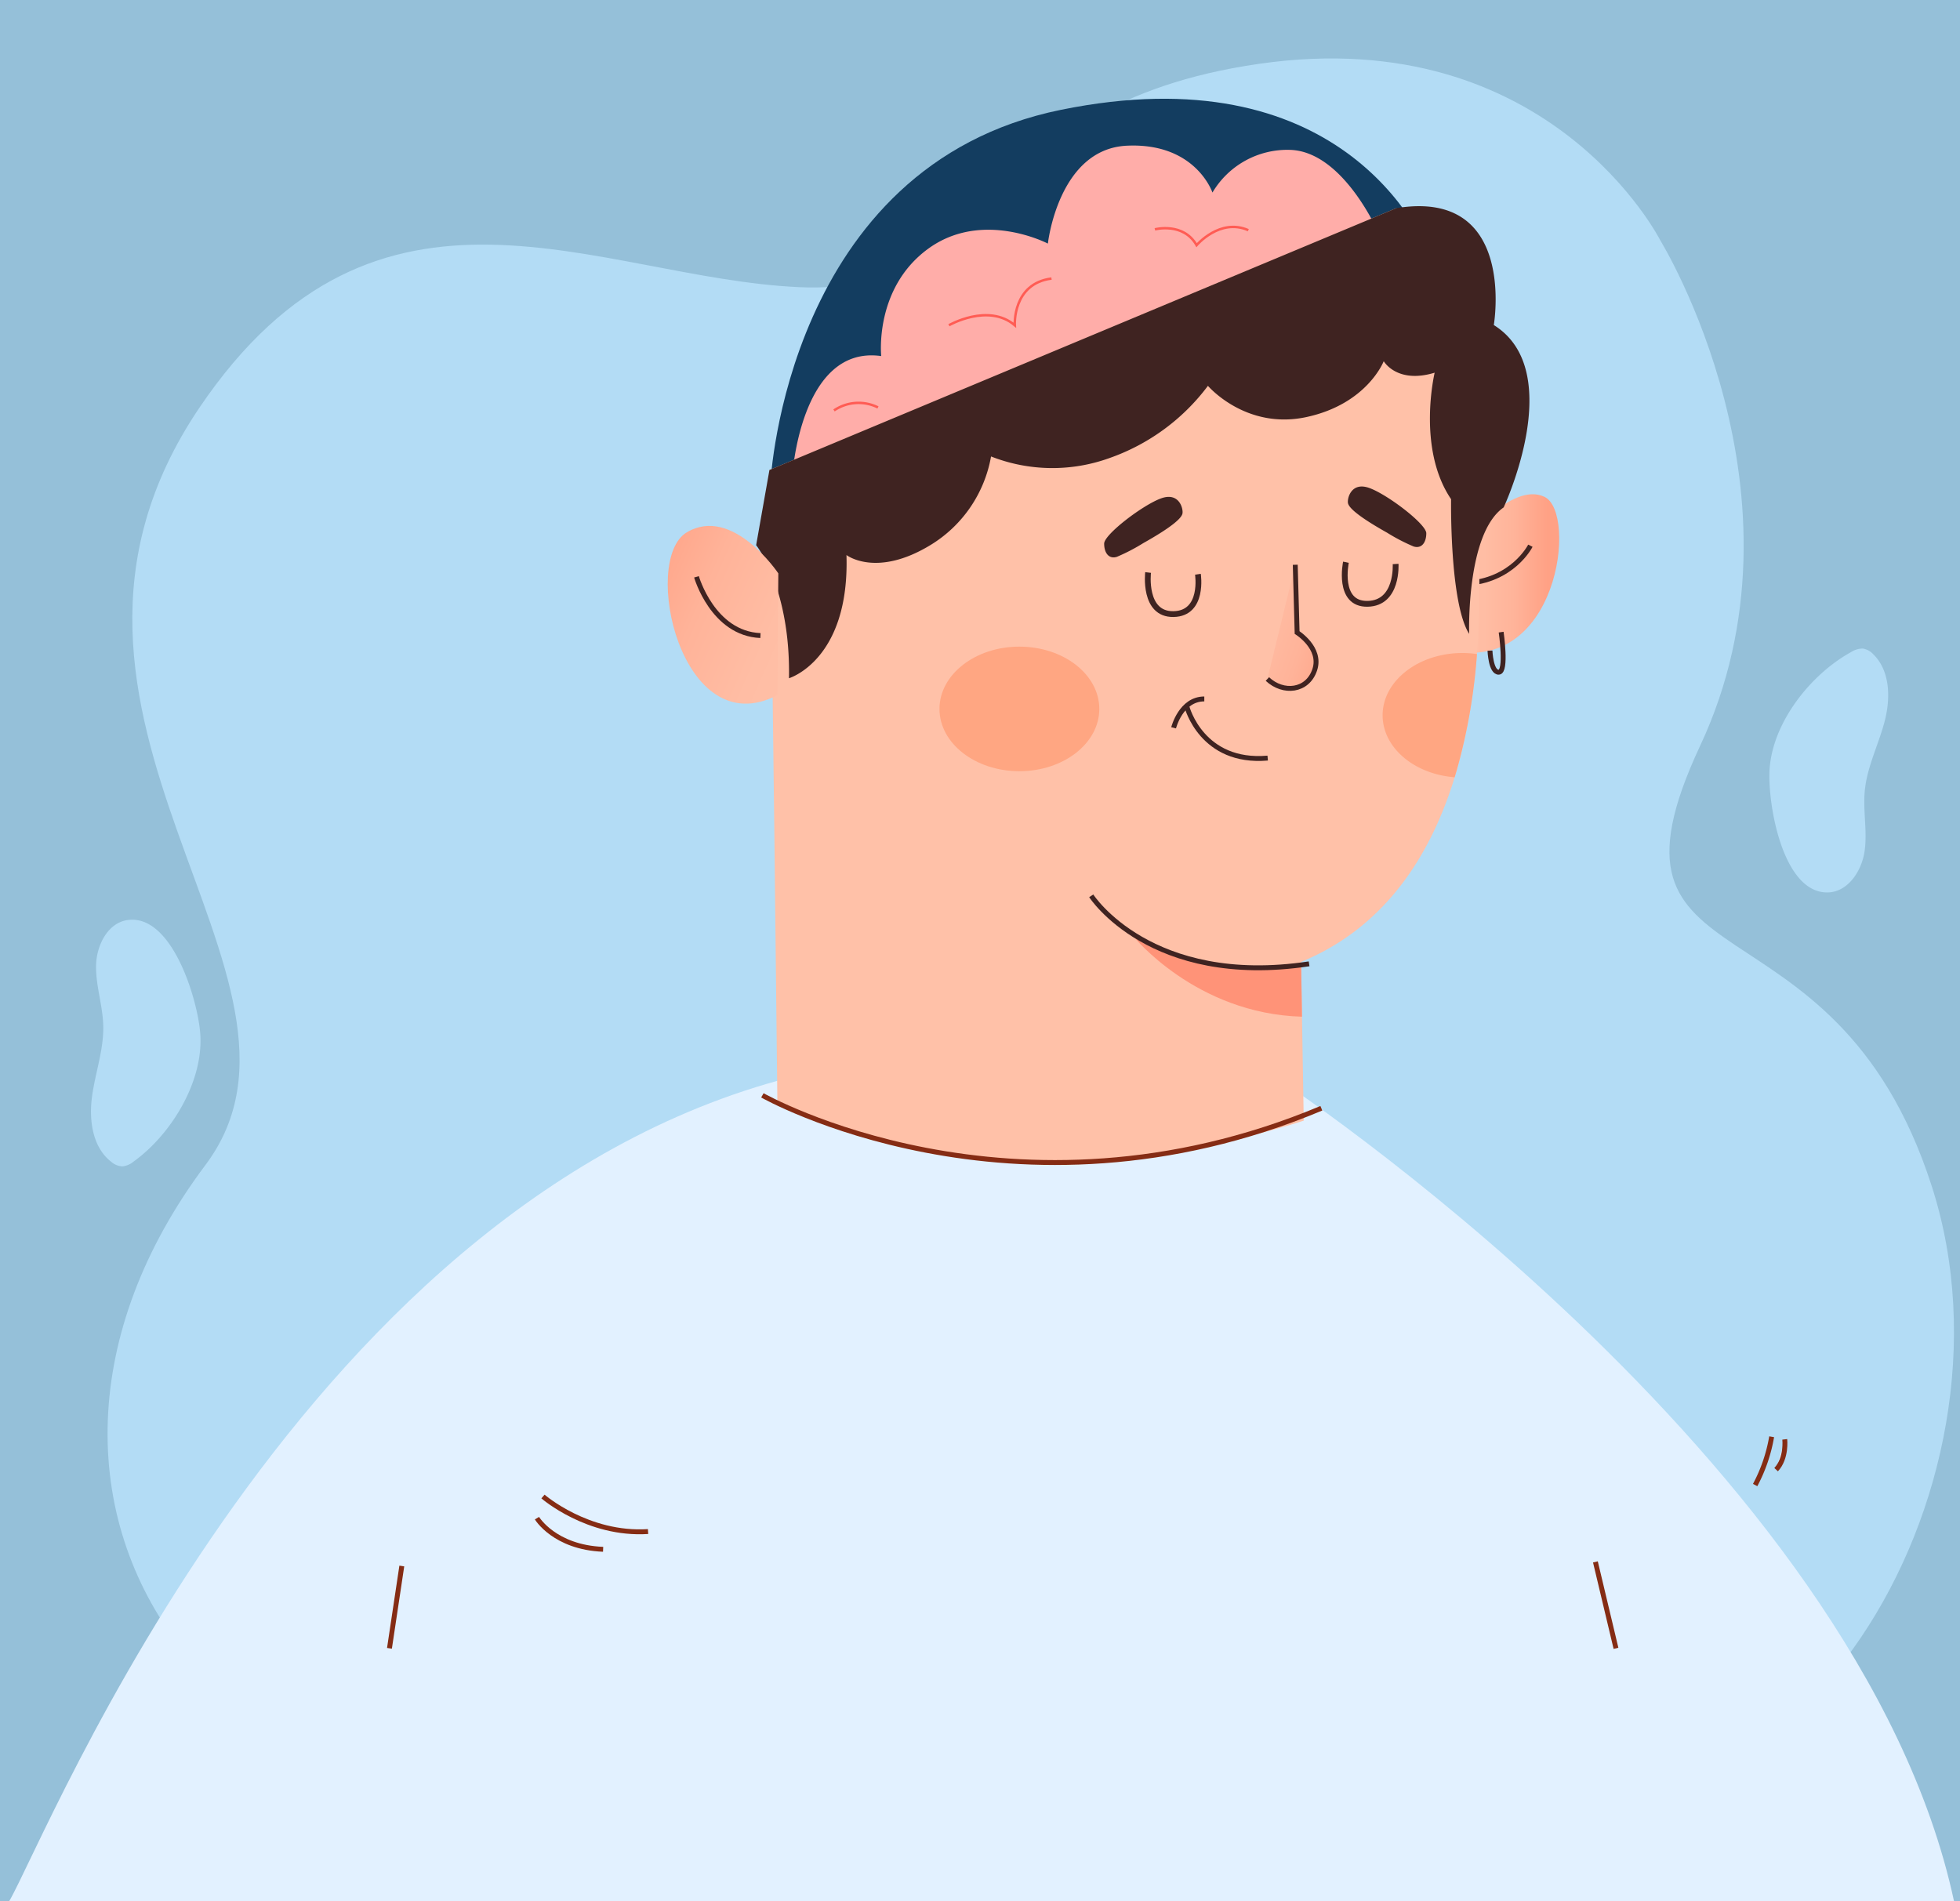 <svg xmlns="http://www.w3.org/2000/svg" xmlns:xlink="http://www.w3.org/1999/xlink" width="400" height="388" viewBox="0 0 400 388">
  <defs>
    <linearGradient id="linear-gradient" y1="0.5" x2="1" y2="0.5" gradientUnits="objectBoundingBox">
      <stop offset="0.021" stop-color="#ffc1a8"/>
      <stop offset="0.327" stop-color="#ffbda4"/>
      <stop offset="0.612" stop-color="#ffb399"/>
      <stop offset="0.888" stop-color="#ffa286"/>
      <stop offset="0.903" stop-color="#ffa185"/>
    </linearGradient>
    <linearGradient id="linear-gradient-2" x1="1.195" y1="1.174" x2="-0.172" y2="-0.311" xlink:href="#linear-gradient"/>
    <linearGradient id="linear-gradient-3" x1="-0.552" y1="-0.238" x2="1.282" y2="1.294" xlink:href="#linear-gradient"/>
  </defs>
  <g id="img2" transform="translate(-599.666 -1446)">
    <rect id="Rectángulo_35665" data-name="Rectángulo 35665" width="400" height="388" transform="translate(599.666 1446)" fill="#95c0d9"/>
    <g id="Grupo_131231" data-name="Grupo 131231" transform="translate(598.616 1457.07)">
      <path id="Trazado_126381" data-name="Trazado 126381" d="M353.751,305.825s-22.475-44.644-81.859-36.1-52.848,47.493-93.961,45.594S92.059,285.876,55.542,339.975c-42.364,62.763,30.028,116.142,1.276,154.5-51.514,68.717,0,149.714,115.046,134.338,95.411-12.748,96.266-30.637,151.648-8.97s105.74-58.345,85.621-120.989-71.253-38.756-47.294-89.911S353.751,305.825,353.751,305.825Z" transform="translate(-13.832 -267.778)" fill="#b3dcf5"/>
      <g id="Grupo_131221" data-name="Grupo 131221" transform="translate(2.945 9.087)">
        <g id="Grupo_131220" data-name="Grupo 131220">
          <g id="Grupo_131195" data-name="Grupo 131195" transform="translate(0 198.576)">
            <path id="Trazado_123649" data-name="Trazado 123649" d="M30.132,382.222H427.009c-19.411-90.2-139.122-168.608-139.122-168.608l-93.522-.658C90.386,235.927,37.942,368.945,30.132,382.222Z" transform="translate(-30.132 -212.955)" fill="#e2f1ff"/>
            <g id="Grupo_131194" data-name="Grupo 131194" transform="translate(77.587 74.511)">
              <line id="Línea_161" data-name="Línea 161" x1="2.52" y2="16.799" transform="translate(0 26.383)" fill="none" stroke="#852c14" stroke-miterlimit="10" stroke-width="1"/>
              <line id="Línea_162" data-name="Línea 162" x2="4.2" y2="17.639" transform="translate(246.111 25.543)" fill="none" stroke="#852c14" stroke-miterlimit="10" stroke-width="1"/>
              <path id="Trazado_123651" data-name="Trazado 123651" d="M121.54,285.662s9.135,7.944,21.448,7.15" transform="translate(-90.211 -273.463)" fill="#e2f1ff" stroke="#852c14" stroke-miterlimit="10" stroke-width="1"/>
              <path id="Trazado_123652" data-name="Trazado 123652" d="M120.512,289.368s3.575,5.958,13.5,6.355" transform="translate(-90.409 -272.749)" fill="#e2f1ff" stroke="#852c14" stroke-miterlimit="10" stroke-width="1"/>
              <path id="Trazado_123653" data-name="Trazado 123653" d="M332.339,275.433a32.544,32.544,0,0,1-3.366,9.857" transform="translate(-50.26 -275.433)" fill="#e2f1ff" stroke="#852c14" stroke-miterlimit="10" stroke-width="1"/>
              <path id="Trazado_123654" data-name="Trazado 123654" d="M334.324,275.88s.441,3.827-1.766,6.182" transform="translate(-49.569 -275.347)" fill="#e2f1ff" stroke="#852c14" stroke-miterlimit="10" stroke-width="1"/>
            </g>
          </g>
          <g id="Grupo_131219" data-name="Grupo 131219" transform="translate(134.374)">
            <path id="Trazado_123655" data-name="Trazado 123655" d="M160.485,124.643S163.7,60.091,219.778,48.7s73.607,23.659,76.528,32.713Z" transform="translate(-139.497 -46.448)" fill="#133d60"/>
            <g id="Grupo_131209" data-name="Grupo 131209" transform="translate(25.399 9.551)">
              <g id="Grupo_131208" data-name="Grupo 131208">
                <path id="Trazado_123668" data-name="Trazado 123668" d="M164.183,122.131s1.594-27.048,18.174-24.709c0,0-1.487-13.816,9.566-21.894s24.445-1.063,24.445-1.063,2.125-19.344,16.155-19.981,17.43,9.565,17.43,9.565a17.755,17.755,0,0,1,15.729-8.714c11.053.212,18.28,17.217,18.28,17.217Z" transform="translate(-164.183 -54.456)" fill="#ffada9"/>
                <g id="Grupo_131207" data-name="Grupo 131207" transform="translate(8.538 16.608)">
                  <path id="Trazado_123669" data-name="Trazado 123669" d="M191.007,86.747s8-4.6,13.445,0c0,0-.512-8.509,7.488-9.53" transform="translate(-167.555 -66.68)" fill="none" stroke="#ff5c54" stroke-miterlimit="10" stroke-width="0.5"/>
                  <path id="Trazado_123670" data-name="Trazado 123670" d="M226.255,68.877s5.786-1.531,8.51,3.233c0,0,4.764-5.616,10.551-3.063" transform="translate(-160.766 -68.382)" fill="none" stroke="#ff5c54" stroke-miterlimit="10" stroke-width="0.5"/>
                  <path id="Trazado_123671" data-name="Trazado 123671" d="M171.342,100.04a8.911,8.911,0,0,1,8.972-.612" transform="translate(-171.342 -62.585)" fill="none" stroke="#ff5c54" stroke-miterlimit="10" stroke-width="0.5"/>
                </g>
              </g>
            </g>
            <g id="Grupo_131218" data-name="Grupo 131218" transform="translate(0 21.925)">
              <g id="Grupo_131210" data-name="Grupo 131210" transform="translate(159.197 58.794)">
                <path id="Trazado_123672" data-name="Trazado 123672" d="M279.559,124.12s9.77-12.727,16.565-9.45,2.761,36.64-19.751,31.24Z" transform="translate(-276.374 -114.131)" fill="url(#linear-gradient)"/>
                <path id="Trazado_123673" data-name="Trazado 123673" d="M292.664,122.939s-3.6,7.23-13.355,7.7" transform="translate(-275.809 -112.434)" fill="none" stroke="#3f2321" stroke-miterlimit="10" stroke-width="1"/>
                <path id="Trazado_123674" data-name="Trazado 123674" d="M285.876,137.729s1.18,8.1-.472,8.181-1.809-4.405-1.809-4.405" transform="translate(-274.983 -109.586)" fill="none" stroke="#3f2321" stroke-miterlimit="10" stroke-width="1"/>
              </g>
              <path id="Trazado_123675" data-name="Trazado 123675" d="M161.913,247.622s-1.079-100.941-1.62-129.01l127.932-53.44c10.255,6.477,41.024,129.011-19.433,153.841l.54,32.388S208.334,272.453,161.913,247.622Z" transform="translate(-139.533 -64.766)" fill="#ffc1a8"/>
              <path id="Trazado_123676" data-name="Trazado 123676" d="M160.731,118.678l-2.713,15.344s7.04,8.718,6.7,27.158c0,0,12.405-3.687,11.735-25.146,0,0,6.036,4.694,17.1-2.012a26.575,26.575,0,0,0,12.405-18.106,34.26,34.26,0,0,0,24.141.336A42.761,42.761,0,0,0,250.22,101.5s7.712,9.052,20.118,6.37,15.758-11.4,15.758-11.4,2.682,4.694,10.395,2.347c0,0-3.689,15.424,3.352,25.817,0,0-.335,21.123,3.688,27.493,0,0-.67-20.452,7.041-25.816,0,0,13.077-27.829-2.012-37.217,0,0,4.8-27.929-19.9-23.855Z" transform="translate(-139.972 -64.832)" fill="#3f2321"/>
              <g id="Grupo_131211" data-name="Grupo 131211" transform="translate(86.432 140.76)">
                <path id="Trazado_123677" data-name="Trazado 123677" d="M256.822,196.065c-8.966.321-25.94-.007-34.285-6.312,0,0,12.732,15.841,34.453,16.447Z" transform="translate(-213.978 -181.532)" fill="#ff9378"/>
                <path id="Trazado_123678" data-name="Trazado 123678" d="M215.36,182.86s12.08,18.762,44.462,13.878" transform="translate(-215.36 -182.86)" fill="none" stroke="#3f2321" stroke-miterlimit="10" stroke-width="1"/>
              </g>
              <g id="Grupo_131212" data-name="Grupo 131212" transform="translate(55.461 89.898)">
                <path id="Trazado_123679" data-name="Trazado 123679" d="M281.531,141.3c-9.006,0-16.309,5.692-16.309,12.714,0,6.6,6.446,12.018,14.7,12.649a117.778,117.778,0,0,0,4.555-25.145A20.834,20.834,0,0,0,281.531,141.3Z" transform="translate(-174.786 -140.002)" fill="#ffa682"/>
                <ellipse id="Elipse_4825" data-name="Elipse 4825" cx="16.309" cy="12.713" rx="16.309" ry="12.713" fill="#ffa682"/>
              </g>
              <g id="Grupo_131213" data-name="Grupo 131213" transform="translate(0 65.257)">
                <path id="Trazado_123680" data-name="Trazado 123680" d="M165.459,129.236s-9.356-13.977-18.712-8.351S145.6,164.267,165.269,154.1Z" transform="translate(-142.886 -119.55)" fill="url(#linear-gradient-2)"/>
                <path id="Trazado_123681" data-name="Trazado 123681" d="M147.809,128.264s3.319,11.569,13.054,11.99" transform="translate(-141.938 -117.872)" fill="none" stroke="#3f2321" stroke-miterlimit="10" stroke-width="1"/>
              </g>
              <g id="Grupo_131217" data-name="Grupo 131217" transform="translate(89.07 57.217)">
                <path id="Trazado_123682" data-name="Trazado 123682" d="M251.191,126.2l.379,13.836s5.063,3.153,3.6,7.581-6.445,4.928-9.666,1.9" transform="translate(-212.192 -110.229)" stroke="#3f2321" stroke-miterlimit="10" stroke-width="1" fill="url(#linear-gradient-3)"/>
                <g id="Grupo_131214" data-name="Grupo 131214" transform="translate(14.174 43.357)">
                  <path id="Trazado_123683" data-name="Trazado 123683" d="M231.749,150.551s3.024,11.594,16.467,10.419" transform="translate(-229.016 -148.897)" fill="none" stroke="#3f2321" stroke-miterlimit="10" stroke-width="1"/>
                  <path id="Trazado_123684" data-name="Trazado 123684" d="M229.457,155.058s1.473-5.894,6.262-5.894" transform="translate(-229.457 -149.164)" fill="none" stroke="#3f2321" stroke-miterlimit="10" stroke-width="1"/>
                </g>
                <g id="Grupo_131215" data-name="Grupo 131215" transform="translate(49.096)">
                  <path id="Trazado_123685" data-name="Trazado 123685" d="M258.986,125.767s-1.819,8.609,4.419,8.489,5.716-8.13,5.716-8.13" transform="translate(-258.739 -110.313)" fill="none" stroke="#3f2321" stroke-miterlimit="10" stroke-width="1.183"/>
                  <path id="Trazado_123686" data-name="Trazado 123686" d="M267.292,122.241c-5.913-3.32-7.781-5.084-7.988-6.018s.623-4.46,4.358-3.111,11.619,7.365,11.619,9.233-.934,3.216-2.594,2.7A38.7,38.7,0,0,1,267.292,122.241Z" transform="translate(-258.636 -112.808)" fill="#3f2321"/>
                </g>
                <g id="Grupo_131216" data-name="Grupo 131216" transform="translate(0 2.117)">
                  <path id="Trazado_123687" data-name="Trazado 123687" d="M225.56,124.016c5.913-3.32,7.781-5.083,7.988-6.017s-.623-4.462-4.358-3.113-11.618,7.365-11.618,9.233.934,3.216,2.593,2.7A38.7,38.7,0,0,0,225.56,124.016Z" transform="translate(-217.572 -114.583)" fill="#3f2321"/>
                  <path id="Trazado_123688" data-name="Trazado 123688" d="M225.1,127.524s-1.027,8.609,5.2,8.489,4.97-8.13,4.97-8.13" transform="translate(-216.135 -112.091)" fill="none" stroke="#3f2321" stroke-miterlimit="10" stroke-width="1.183"/>
                </g>
              </g>
              <path id="Trazado_123689" data-name="Trazado 123689" d="M159.086,217.006s51.1,29.013,114.074,2.637" transform="translate(-139.766 -35.523)" fill="none" stroke="#852c14" stroke-miterlimit="10" stroke-width="1"/>
            </g>
          </g>
        </g>
      </g>
    </g>
    <path id="Trazado_126379" data-name="Trazado 126379" d="M258.24,127.747a4.316,4.316,0,0,1-2.5-.058,3.675,3.675,0,0,1-1.666-1.77c-2.26-4.323-.575-9.7,2.068-13.8s6.214-7.637,8.168-12.105c1.649-3.775,2.049-8.02,3.848-11.724s5.84-6.934,9.78-5.729c8.837,2.7,6.071,21.085,3.552,27.488C277.949,119.065,267.444,126,258.24,127.747Z" transform="translate(338.925 1676.417) rotate(-25)" fill="#b3dcf5"/>
    <path id="Trazado_126382" data-name="Trazado 126382" d="M258.24,127.747a4.316,4.316,0,0,1-2.5-.058,3.675,3.675,0,0,1-1.666-1.77c-2.26-4.323-.575-9.7,2.068-13.8s6.214-7.637,8.168-12.105c1.649-3.775,2.049-8.02,3.848-11.724s5.84-6.934,9.78-5.729c8.837,2.7,6.071,21.085,3.552,27.488C277.949,119.065,267.444,126,258.24,127.747Z" transform="matrix(-0.951, 0.309, -0.309, -0.951, 1262.503, 1620.782)" fill="#b3dcf5"/>
  </g>
</svg>
